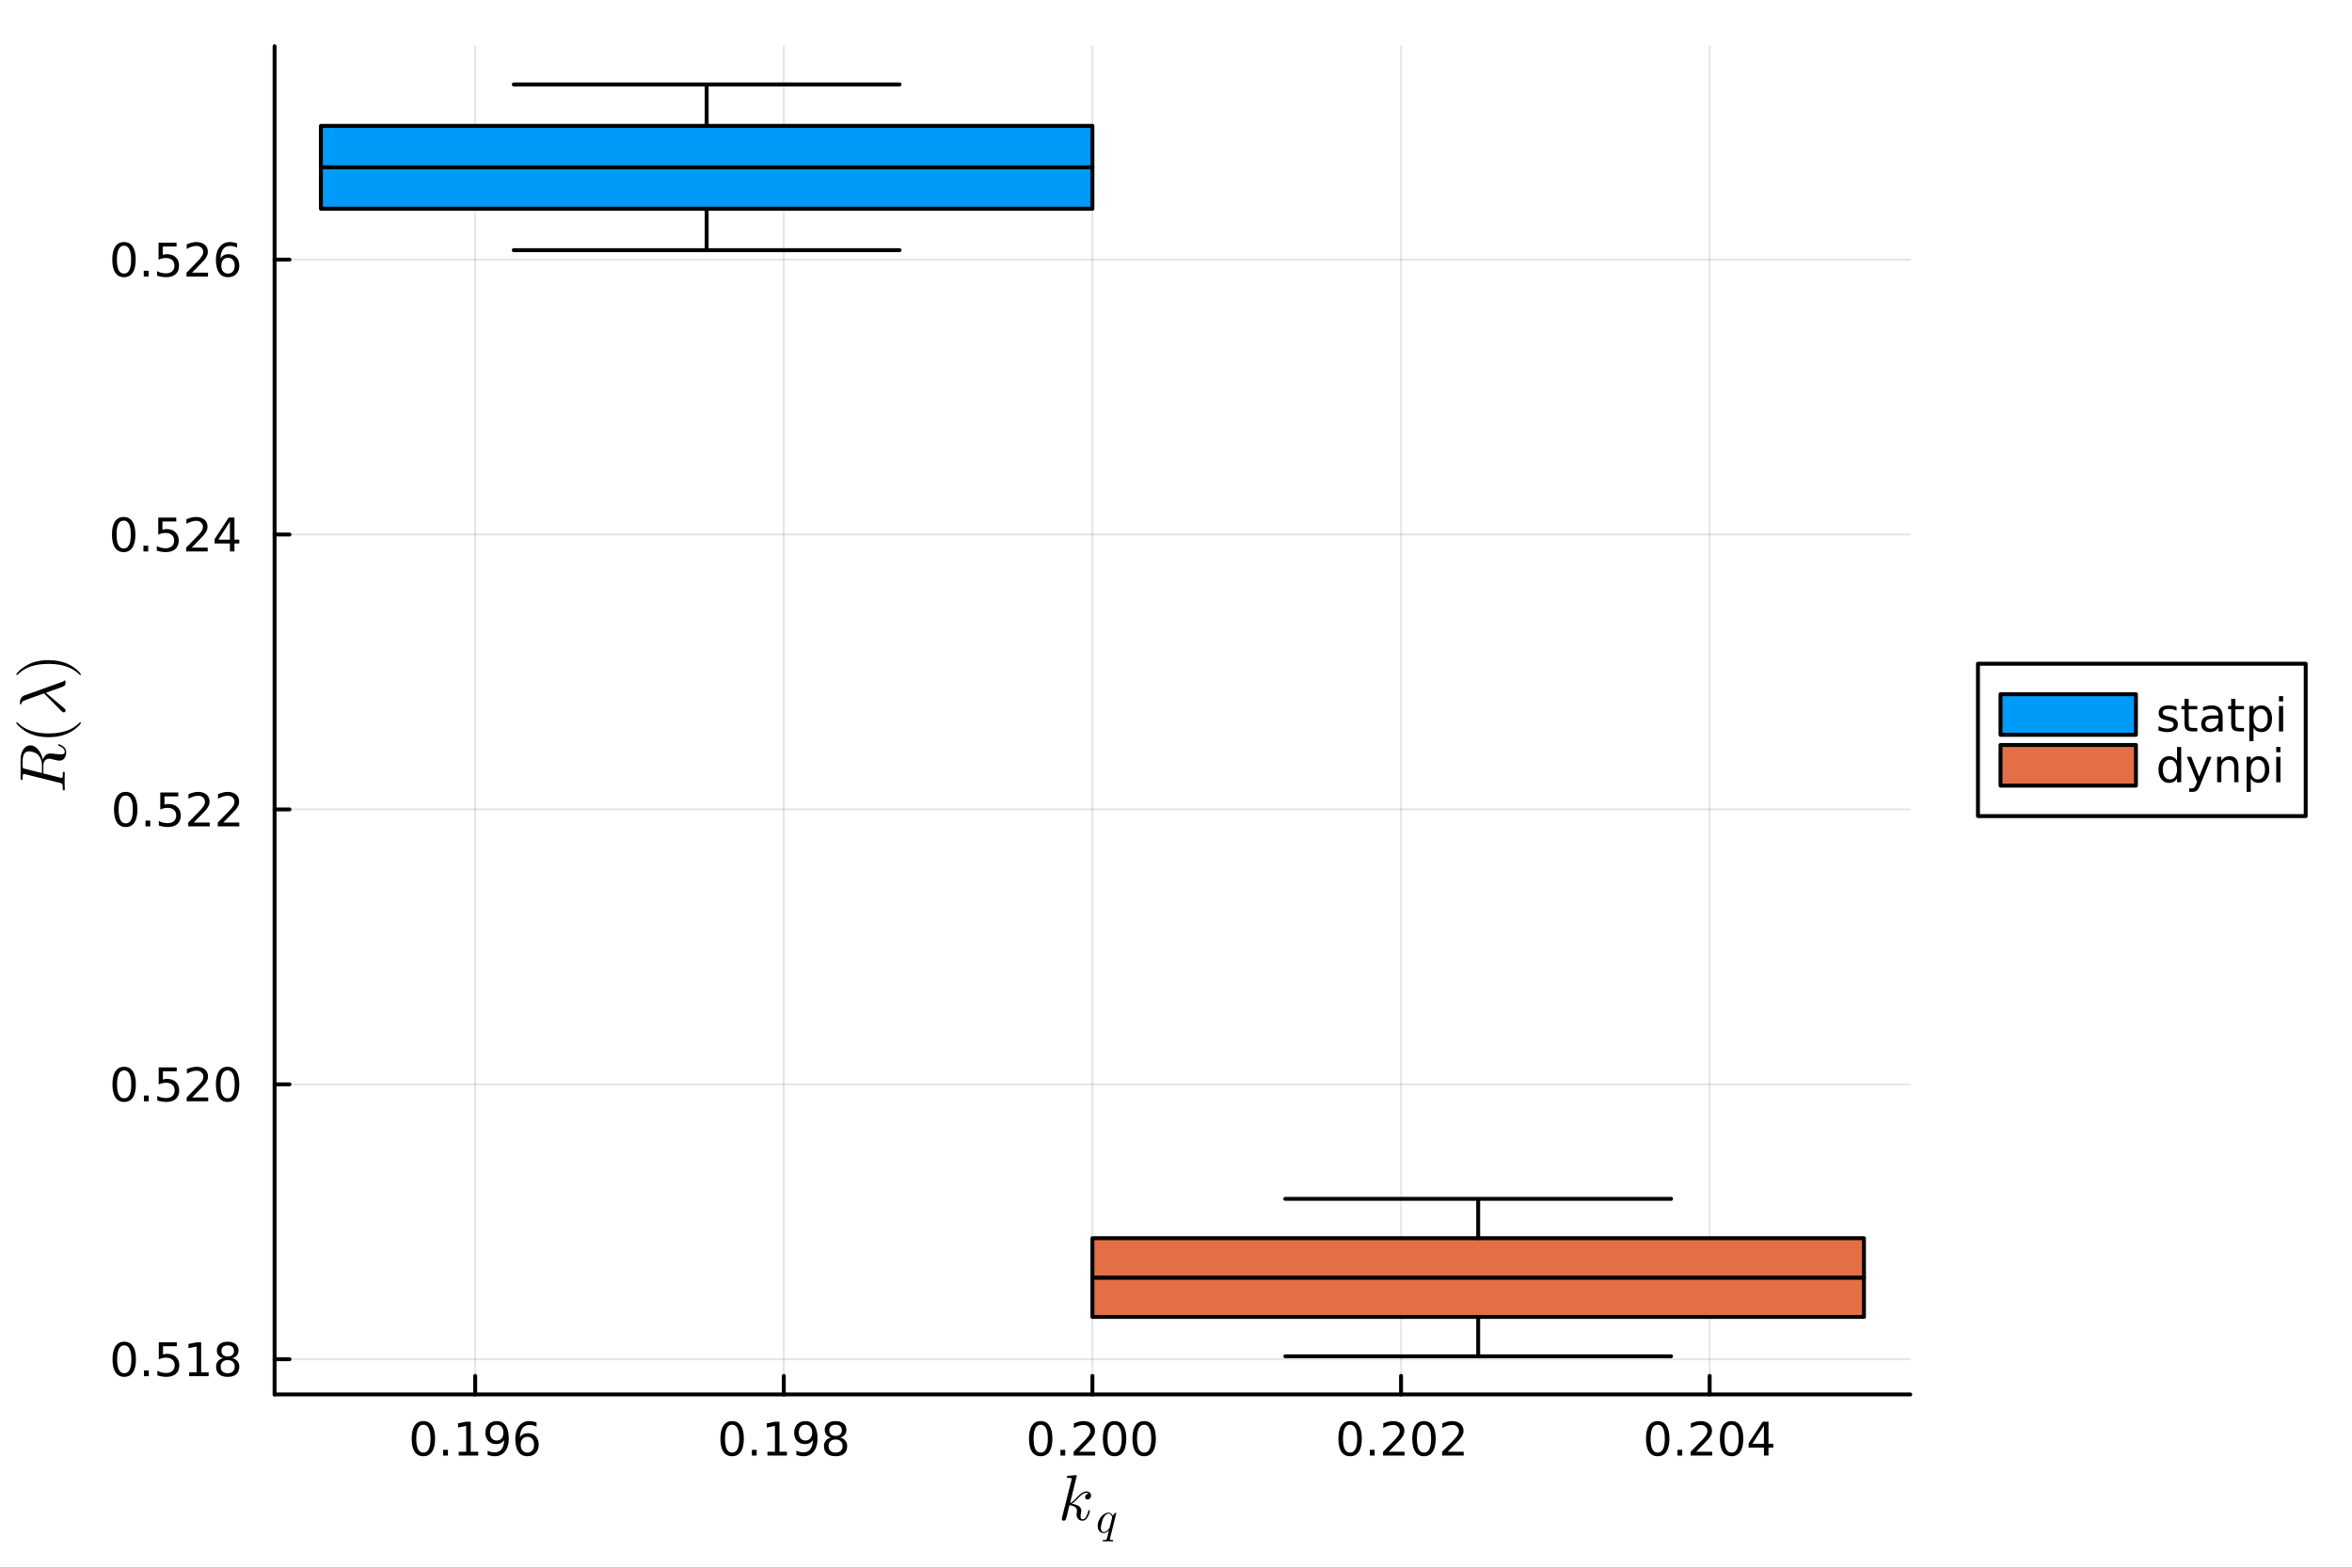 <?xml version="1.0" encoding="utf-8"?>
<svg xmlns="http://www.w3.org/2000/svg" xmlns:xlink="http://www.w3.org/1999/xlink" width="600" height="400" viewBox="0 0 2400 1600">
<rect x="0" y="0" width="2400" height="1600" fill="#333333" stroke="none"/>
<defs>
  <clipPath id="clip340">
    <rect x="0" y="0" width="2400" height="1600"/>
  </clipPath>
</defs>
<path clip-path="url(#clip340)" d="M0 1600 L2400 1600 L2400 0 L0 0  Z" fill="#ffffff" fill-rule="evenodd" fill-opacity="1"/>
<defs>
  <clipPath id="clip341">
    <rect x="480" y="0" width="1681" height="1600"/>
  </clipPath>
</defs>
<path clip-path="url(#clip340)" d="M280.19 1423.18 L1949.24 1423.18 L1949.24 47.244 L280.19 47.244  Z" fill="#ffffff" fill-rule="evenodd" fill-opacity="1"/>
<defs>
  <clipPath id="clip342">
    <rect x="280" y="47" width="1670" height="1377"/>
  </clipPath>
</defs>
<polyline clip-path="url(#clip342)" style="stroke:#000000; stroke-linecap:round; stroke-linejoin:round; stroke-width:2; stroke-opacity:0.1; fill:none" points="484.885,1423.18 484.885,47.244 "/>
<polyline clip-path="url(#clip342)" style="stroke:#000000; stroke-linecap:round; stroke-linejoin:round; stroke-width:2; stroke-opacity:0.1; fill:none" points="799.799,1423.18 799.799,47.244 "/>
<polyline clip-path="url(#clip342)" style="stroke:#000000; stroke-linecap:round; stroke-linejoin:round; stroke-width:2; stroke-opacity:0.1; fill:none" points="1114.71,1423.18 1114.71,47.244 "/>
<polyline clip-path="url(#clip342)" style="stroke:#000000; stroke-linecap:round; stroke-linejoin:round; stroke-width:2; stroke-opacity:0.1; fill:none" points="1429.63,1423.18 1429.63,47.244 "/>
<polyline clip-path="url(#clip342)" style="stroke:#000000; stroke-linecap:round; stroke-linejoin:round; stroke-width:2; stroke-opacity:0.1; fill:none" points="1744.54,1423.18 1744.54,47.244 "/>
<polyline clip-path="url(#clip340)" style="stroke:#000000; stroke-linecap:round; stroke-linejoin:round; stroke-width:4; stroke-opacity:1; fill:none" points="280.19,1423.18 1949.24,1423.18 "/>
<polyline clip-path="url(#clip340)" style="stroke:#000000; stroke-linecap:round; stroke-linejoin:round; stroke-width:4; stroke-opacity:1; fill:none" points="484.885,1423.18 484.885,1404.28 "/>
<polyline clip-path="url(#clip340)" style="stroke:#000000; stroke-linecap:round; stroke-linejoin:round; stroke-width:4; stroke-opacity:1; fill:none" points="799.799,1423.18 799.799,1404.28 "/>
<polyline clip-path="url(#clip340)" style="stroke:#000000; stroke-linecap:round; stroke-linejoin:round; stroke-width:4; stroke-opacity:1; fill:none" points="1114.71,1423.18 1114.71,1404.28 "/>
<polyline clip-path="url(#clip340)" style="stroke:#000000; stroke-linecap:round; stroke-linejoin:round; stroke-width:4; stroke-opacity:1; fill:none" points="1429.63,1423.18 1429.63,1404.28 "/>
<polyline clip-path="url(#clip340)" style="stroke:#000000; stroke-linecap:round; stroke-linejoin:round; stroke-width:4; stroke-opacity:1; fill:none" points="1744.54,1423.18 1744.54,1404.28 "/>
<path clip-path="url(#clip340)" d="M432.026 1454.1 Q428.415 1454.1 426.586 1457.66 Q424.781 1461.2 424.781 1468.33 Q424.781 1475.44 426.586 1479.01 Q428.415 1482.55 432.026 1482.55 Q435.66 1482.55 437.466 1479.01 Q439.295 1475.44 439.295 1468.33 Q439.295 1461.2 437.466 1457.66 Q435.66 1454.1 432.026 1454.1 M432.026 1450.39 Q437.836 1450.39 440.892 1455 Q443.971 1459.58 443.971 1468.33 Q443.971 1477.06 440.892 1481.67 Q437.836 1486.25 432.026 1486.25 Q426.216 1486.25 423.137 1481.67 Q420.082 1477.06 420.082 1468.33 Q420.082 1459.58 423.137 1455 Q426.216 1450.39 432.026 1450.39 Z" fill="#000000" fill-rule="nonzero" fill-opacity="1" /><path clip-path="url(#clip340)" d="M452.188 1479.7 L457.072 1479.7 L457.072 1485.58 L452.188 1485.58 L452.188 1479.7 Z" fill="#000000" fill-rule="nonzero" fill-opacity="1" /><path clip-path="url(#clip340)" d="M468.068 1481.64 L475.706 1481.64 L475.706 1455.28 L467.396 1456.95 L467.396 1452.69 L475.66 1451.02 L480.336 1451.02 L480.336 1481.64 L487.975 1481.64 L487.975 1485.58 L468.068 1485.58 L468.068 1481.64 Z" fill="#000000" fill-rule="nonzero" fill-opacity="1" /><path clip-path="url(#clip340)" d="M497.558 1484.86 L497.558 1480.6 Q499.317 1481.44 501.123 1481.88 Q502.929 1482.32 504.665 1482.32 Q509.294 1482.32 511.725 1479.21 Q514.178 1476.09 514.526 1469.75 Q513.183 1471.74 511.123 1472.8 Q509.063 1473.87 506.563 1473.87 Q501.378 1473.87 498.345 1470.74 Q495.336 1467.59 495.336 1462.15 Q495.336 1456.83 498.484 1453.61 Q501.632 1450.39 506.864 1450.39 Q512.859 1450.39 516.007 1455 Q519.178 1459.58 519.178 1468.33 Q519.178 1476.51 515.29 1481.39 Q511.424 1486.25 504.873 1486.25 Q503.114 1486.25 501.308 1485.9 Q499.503 1485.56 497.558 1484.86 M506.864 1470.21 Q510.012 1470.21 511.841 1468.06 Q513.692 1465.9 513.692 1462.15 Q513.692 1458.43 511.841 1456.27 Q510.012 1454.1 506.864 1454.1 Q503.716 1454.1 501.864 1456.27 Q500.035 1458.43 500.035 1462.15 Q500.035 1465.9 501.864 1468.06 Q503.716 1470.21 506.864 1470.21 Z" fill="#000000" fill-rule="nonzero" fill-opacity="1" /><path clip-path="url(#clip340)" d="M538.16 1466.44 Q535.012 1466.44 533.16 1468.59 Q531.331 1470.74 531.331 1474.49 Q531.331 1478.22 533.16 1480.39 Q535.012 1482.55 538.16 1482.55 Q541.308 1482.55 543.137 1480.39 Q544.988 1478.22 544.988 1474.49 Q544.988 1470.74 543.137 1468.59 Q541.308 1466.44 538.16 1466.44 M547.442 1451.78 L547.442 1456.04 Q545.683 1455.21 543.877 1454.77 Q542.095 1454.33 540.336 1454.33 Q535.706 1454.33 533.252 1457.45 Q530.822 1460.58 530.475 1466.9 Q531.84 1464.89 533.901 1463.82 Q535.961 1462.73 538.438 1462.73 Q543.646 1462.73 546.655 1465.9 Q549.688 1469.05 549.688 1474.49 Q549.688 1479.82 546.539 1483.03 Q543.391 1486.25 538.16 1486.25 Q532.164 1486.25 528.993 1481.67 Q525.822 1477.06 525.822 1468.33 Q525.822 1460.14 529.711 1455.28 Q533.6 1450.39 540.151 1450.39 Q541.91 1450.39 543.692 1450.74 Q545.498 1451.09 547.442 1451.78 Z" fill="#000000" fill-rule="nonzero" fill-opacity="1" /><path clip-path="url(#clip340)" d="M747.068 1454.1 Q743.457 1454.1 741.628 1457.66 Q739.823 1461.2 739.823 1468.33 Q739.823 1475.44 741.628 1479.01 Q743.457 1482.55 747.068 1482.55 Q750.703 1482.55 752.508 1479.01 Q754.337 1475.44 754.337 1468.33 Q754.337 1461.2 752.508 1457.66 Q750.703 1454.1 747.068 1454.1 M747.068 1450.39 Q752.878 1450.39 755.934 1455 Q759.013 1459.58 759.013 1468.33 Q759.013 1477.06 755.934 1481.67 Q752.878 1486.25 747.068 1486.25 Q741.258 1486.25 738.179 1481.67 Q735.124 1477.06 735.124 1468.33 Q735.124 1459.58 738.179 1455 Q741.258 1450.39 747.068 1450.39 Z" fill="#000000" fill-rule="nonzero" fill-opacity="1" /><path clip-path="url(#clip340)" d="M767.23 1479.7 L772.114 1479.7 L772.114 1485.58 L767.23 1485.58 L767.23 1479.7 Z" fill="#000000" fill-rule="nonzero" fill-opacity="1" /><path clip-path="url(#clip340)" d="M783.11 1481.64 L790.749 1481.64 L790.749 1455.28 L782.438 1456.95 L782.438 1452.69 L790.702 1451.02 L795.378 1451.02 L795.378 1481.64 L803.017 1481.64 L803.017 1485.58 L783.11 1485.58 L783.11 1481.64 Z" fill="#000000" fill-rule="nonzero" fill-opacity="1" /><path clip-path="url(#clip340)" d="M812.6 1484.86 L812.6 1480.6 Q814.36 1481.44 816.165 1481.88 Q817.971 1482.32 819.707 1482.32 Q824.336 1482.32 826.767 1479.21 Q829.221 1476.09 829.568 1469.75 Q828.225 1471.74 826.165 1472.8 Q824.105 1473.87 821.605 1473.87 Q816.42 1473.87 813.387 1470.74 Q810.378 1467.59 810.378 1462.15 Q810.378 1456.83 813.526 1453.61 Q816.674 1450.39 821.906 1450.39 Q827.901 1450.39 831.049 1455 Q834.221 1459.58 834.221 1468.33 Q834.221 1476.51 830.332 1481.39 Q826.466 1486.25 819.915 1486.25 Q818.156 1486.25 816.35 1485.9 Q814.545 1485.56 812.6 1484.86 M821.906 1470.21 Q825.054 1470.21 826.883 1468.06 Q828.734 1465.9 828.734 1462.15 Q828.734 1458.43 826.883 1456.27 Q825.054 1454.1 821.906 1454.1 Q818.758 1454.1 816.906 1456.27 Q815.077 1458.43 815.077 1462.15 Q815.077 1465.9 816.906 1468.06 Q818.758 1470.21 821.906 1470.21 Z" fill="#000000" fill-rule="nonzero" fill-opacity="1" /><path clip-path="url(#clip340)" d="M852.623 1469.17 Q849.29 1469.17 847.369 1470.95 Q845.471 1472.73 845.471 1475.86 Q845.471 1478.98 847.369 1480.77 Q849.29 1482.55 852.623 1482.55 Q855.957 1482.55 857.878 1480.77 Q859.799 1478.96 859.799 1475.86 Q859.799 1472.73 857.878 1470.95 Q855.98 1469.17 852.623 1469.17 M847.947 1467.18 Q844.938 1466.44 843.248 1464.38 Q841.582 1462.32 841.582 1459.35 Q841.582 1455.21 844.521 1452.8 Q847.484 1450.39 852.623 1450.39 Q857.785 1450.39 860.725 1452.8 Q863.665 1455.21 863.665 1459.35 Q863.665 1462.32 861.975 1464.38 Q860.308 1466.44 857.322 1467.18 Q860.702 1467.96 862.577 1470.26 Q864.475 1472.55 864.475 1475.86 Q864.475 1480.88 861.396 1483.57 Q858.341 1486.25 852.623 1486.25 Q846.906 1486.25 843.827 1483.57 Q840.771 1480.88 840.771 1475.86 Q840.771 1472.55 842.67 1470.26 Q844.568 1467.96 847.947 1467.18 M846.234 1459.79 Q846.234 1462.48 847.901 1463.98 Q849.591 1465.49 852.623 1465.49 Q855.632 1465.49 857.322 1463.98 Q859.035 1462.48 859.035 1459.79 Q859.035 1457.11 857.322 1455.6 Q855.632 1454.1 852.623 1454.1 Q849.591 1454.1 847.901 1455.6 Q846.234 1457.11 846.234 1459.79 Z" fill="#000000" fill-rule="nonzero" fill-opacity="1" /><path clip-path="url(#clip340)" d="M1061.94 1454.1 Q1058.33 1454.1 1056.5 1457.66 Q1054.69 1461.2 1054.69 1468.33 Q1054.69 1475.44 1056.5 1479.01 Q1058.33 1482.55 1061.94 1482.55 Q1065.57 1482.55 1067.38 1479.01 Q1069.21 1475.44 1069.21 1468.33 Q1069.21 1461.2 1067.38 1457.66 Q1065.57 1454.1 1061.94 1454.1 M1061.94 1450.39 Q1067.75 1450.39 1070.8 1455 Q1073.88 1459.58 1073.88 1468.33 Q1073.88 1477.06 1070.8 1481.67 Q1067.75 1486.25 1061.94 1486.25 Q1056.13 1486.25 1053.05 1481.67 Q1049.99 1477.06 1049.99 1468.33 Q1049.99 1459.58 1053.05 1455 Q1056.13 1450.39 1061.94 1450.39 Z" fill="#000000" fill-rule="nonzero" fill-opacity="1" /><path clip-path="url(#clip340)" d="M1082.1 1479.7 L1086.98 1479.7 L1086.98 1485.58 L1082.1 1485.58 L1082.1 1479.7 Z" fill="#000000" fill-rule="nonzero" fill-opacity="1" /><path clip-path="url(#clip340)" d="M1101.2 1481.64 L1117.52 1481.64 L1117.52 1485.58 L1095.57 1485.58 L1095.57 1481.64 Q1098.23 1478.89 1102.82 1474.26 Q1107.42 1469.61 1108.6 1468.27 Q1110.85 1465.74 1111.73 1464.01 Q1112.63 1462.25 1112.63 1460.56 Q1112.63 1457.8 1110.69 1456.07 Q1108.77 1454.33 1105.66 1454.33 Q1103.46 1454.33 1101.01 1455.09 Q1098.58 1455.86 1095.8 1457.41 L1095.8 1452.69 Q1098.63 1451.55 1101.08 1450.97 Q1103.53 1450.39 1105.57 1450.39 Q1110.94 1450.39 1114.14 1453.08 Q1117.33 1455.77 1117.33 1460.26 Q1117.33 1462.39 1116.52 1464.31 Q1115.73 1466.2 1113.63 1468.8 Q1113.05 1469.47 1109.95 1472.69 Q1106.84 1475.88 1101.2 1481.64 Z" fill="#000000" fill-rule="nonzero" fill-opacity="1" /><path clip-path="url(#clip340)" d="M1137.33 1454.1 Q1133.72 1454.1 1131.89 1457.66 Q1130.08 1461.2 1130.08 1468.33 Q1130.08 1475.44 1131.89 1479.01 Q1133.72 1482.55 1137.33 1482.55 Q1140.96 1482.55 1142.77 1479.01 Q1144.6 1475.44 1144.6 1468.33 Q1144.6 1461.2 1142.77 1457.66 Q1140.96 1454.1 1137.33 1454.1 M1137.33 1450.39 Q1143.14 1450.39 1146.2 1455 Q1149.27 1459.58 1149.27 1468.33 Q1149.27 1477.06 1146.2 1481.67 Q1143.14 1486.25 1137.33 1486.25 Q1131.52 1486.25 1128.44 1481.67 Q1125.39 1477.06 1125.39 1468.33 Q1125.39 1459.58 1128.44 1455 Q1131.52 1450.39 1137.33 1450.39 Z" fill="#000000" fill-rule="nonzero" fill-opacity="1" /><path clip-path="url(#clip340)" d="M1167.49 1454.1 Q1163.88 1454.1 1162.05 1457.66 Q1160.25 1461.2 1160.25 1468.33 Q1160.25 1475.44 1162.05 1479.01 Q1163.88 1482.55 1167.49 1482.55 Q1171.13 1482.55 1172.93 1479.01 Q1174.76 1475.44 1174.76 1468.33 Q1174.76 1461.2 1172.93 1457.66 Q1171.13 1454.1 1167.49 1454.1 M1167.49 1450.39 Q1173.3 1450.39 1176.36 1455 Q1179.44 1459.58 1179.44 1468.33 Q1179.44 1477.06 1176.36 1481.67 Q1173.3 1486.25 1167.49 1486.25 Q1161.68 1486.25 1158.6 1481.67 Q1155.55 1477.06 1155.55 1468.33 Q1155.55 1459.58 1158.6 1455 Q1161.68 1450.39 1167.49 1450.39 Z" fill="#000000" fill-rule="nonzero" fill-opacity="1" /><path clip-path="url(#clip340)" d="M1377.65 1454.1 Q1374.04 1454.1 1372.21 1457.66 Q1370.4 1461.2 1370.4 1468.33 Q1370.4 1475.44 1372.21 1479.01 Q1374.04 1482.55 1377.65 1482.55 Q1381.28 1482.55 1383.09 1479.01 Q1384.92 1475.44 1384.92 1468.33 Q1384.92 1461.2 1383.09 1457.66 Q1381.28 1454.1 1377.65 1454.1 M1377.65 1450.39 Q1383.46 1450.39 1386.52 1455 Q1389.59 1459.58 1389.59 1468.33 Q1389.59 1477.06 1386.52 1481.67 Q1383.46 1486.25 1377.65 1486.25 Q1371.84 1486.25 1368.76 1481.67 Q1365.71 1477.06 1365.71 1468.33 Q1365.71 1459.58 1368.76 1455 Q1371.84 1450.39 1377.65 1450.39 Z" fill="#000000" fill-rule="nonzero" fill-opacity="1" /><path clip-path="url(#clip340)" d="M1397.81 1479.7 L1402.7 1479.7 L1402.7 1485.58 L1397.81 1485.58 L1397.81 1479.7 Z" fill="#000000" fill-rule="nonzero" fill-opacity="1" /><path clip-path="url(#clip340)" d="M1416.91 1481.64 L1433.23 1481.64 L1433.23 1485.58 L1411.28 1485.58 L1411.28 1481.64 Q1413.95 1478.89 1418.53 1474.26 Q1423.14 1469.61 1424.32 1468.27 Q1426.56 1465.74 1427.44 1464.01 Q1428.34 1462.25 1428.34 1460.56 Q1428.34 1457.8 1426.4 1456.07 Q1424.48 1454.33 1421.38 1454.33 Q1419.18 1454.33 1416.72 1455.09 Q1414.29 1455.86 1411.52 1457.41 L1411.52 1452.69 Q1414.34 1451.55 1416.79 1450.97 Q1419.25 1450.39 1421.28 1450.39 Q1426.65 1450.39 1429.85 1453.08 Q1433.04 1455.77 1433.04 1460.26 Q1433.04 1462.39 1432.23 1464.31 Q1431.45 1466.2 1429.34 1468.8 Q1428.76 1469.47 1425.66 1472.69 Q1422.56 1475.88 1416.91 1481.64 Z" fill="#000000" fill-rule="nonzero" fill-opacity="1" /><path clip-path="url(#clip340)" d="M1453.04 1454.1 Q1449.43 1454.1 1447.6 1457.66 Q1445.8 1461.2 1445.8 1468.33 Q1445.8 1475.44 1447.6 1479.01 Q1449.43 1482.55 1453.04 1482.55 Q1456.68 1482.55 1458.48 1479.01 Q1460.31 1475.44 1460.31 1468.33 Q1460.31 1461.2 1458.48 1457.66 Q1456.68 1454.1 1453.04 1454.1 M1453.04 1450.39 Q1458.85 1450.39 1461.91 1455 Q1464.99 1459.58 1464.99 1468.33 Q1464.99 1477.06 1461.91 1481.67 Q1458.85 1486.25 1453.04 1486.25 Q1447.23 1486.25 1444.15 1481.67 Q1441.1 1477.06 1441.1 1468.33 Q1441.1 1459.58 1444.15 1455 Q1447.23 1450.39 1453.04 1450.39 Z" fill="#000000" fill-rule="nonzero" fill-opacity="1" /><path clip-path="url(#clip340)" d="M1477.23 1481.64 L1493.55 1481.64 L1493.55 1485.58 L1471.61 1485.58 L1471.61 1481.64 Q1474.27 1478.89 1478.85 1474.26 Q1483.46 1469.61 1484.64 1468.27 Q1486.89 1465.74 1487.77 1464.01 Q1488.67 1462.25 1488.67 1460.56 Q1488.67 1457.8 1486.72 1456.07 Q1484.8 1454.33 1481.7 1454.33 Q1479.5 1454.33 1477.05 1455.09 Q1474.62 1455.86 1471.84 1457.41 L1471.84 1452.69 Q1474.66 1451.55 1477.12 1450.97 Q1479.57 1450.39 1481.61 1450.39 Q1486.98 1450.39 1490.17 1453.08 Q1493.37 1455.77 1493.37 1460.26 Q1493.37 1462.39 1492.56 1464.31 Q1491.77 1466.2 1489.66 1468.8 Q1489.08 1469.47 1485.98 1472.69 Q1482.88 1475.88 1477.23 1481.64 Z" fill="#000000" fill-rule="nonzero" fill-opacity="1" /><path clip-path="url(#clip340)" d="M1691.52 1454.1 Q1687.91 1454.1 1686.08 1457.66 Q1684.28 1461.2 1684.28 1468.33 Q1684.28 1475.44 1686.08 1479.01 Q1687.91 1482.55 1691.52 1482.55 Q1695.16 1482.55 1696.96 1479.01 Q1698.79 1475.44 1698.79 1468.33 Q1698.79 1461.2 1696.96 1457.66 Q1695.16 1454.1 1691.52 1454.1 M1691.52 1450.39 Q1697.33 1450.39 1700.39 1455 Q1703.47 1459.58 1703.47 1468.33 Q1703.47 1477.06 1700.39 1481.67 Q1697.33 1486.25 1691.52 1486.25 Q1685.71 1486.25 1682.63 1481.67 Q1679.58 1477.06 1679.58 1468.33 Q1679.58 1459.58 1682.63 1455 Q1685.71 1450.39 1691.52 1450.39 Z" fill="#000000" fill-rule="nonzero" fill-opacity="1" /><path clip-path="url(#clip340)" d="M1711.69 1479.7 L1716.57 1479.7 L1716.57 1485.58 L1711.69 1485.58 L1711.69 1479.7 Z" fill="#000000" fill-rule="nonzero" fill-opacity="1" /><path clip-path="url(#clip340)" d="M1730.78 1481.64 L1747.1 1481.64 L1747.1 1485.58 L1725.16 1485.58 L1725.16 1481.64 Q1727.82 1478.89 1732.4 1474.26 Q1737.01 1469.61 1738.19 1468.27 Q1740.44 1465.74 1741.31 1464.01 Q1742.22 1462.25 1742.22 1460.56 Q1742.22 1457.8 1740.27 1456.07 Q1738.35 1454.33 1735.25 1454.33 Q1733.05 1454.33 1730.6 1455.09 Q1728.17 1455.86 1725.39 1457.41 L1725.39 1452.69 Q1728.21 1451.55 1730.67 1450.97 Q1733.12 1450.39 1735.16 1450.39 Q1740.53 1450.39 1743.72 1453.08 Q1746.92 1455.77 1746.92 1460.26 Q1746.92 1462.39 1746.11 1464.31 Q1745.32 1466.2 1743.21 1468.8 Q1742.63 1469.47 1739.53 1472.69 Q1736.43 1475.88 1730.78 1481.64 Z" fill="#000000" fill-rule="nonzero" fill-opacity="1" /><path clip-path="url(#clip340)" d="M1766.92 1454.1 Q1763.31 1454.1 1761.48 1457.66 Q1759.67 1461.2 1759.67 1468.33 Q1759.67 1475.44 1761.48 1479.01 Q1763.31 1482.55 1766.92 1482.55 Q1770.55 1482.55 1772.36 1479.01 Q1774.18 1475.44 1774.18 1468.33 Q1774.18 1461.2 1772.36 1457.66 Q1770.55 1454.1 1766.92 1454.1 M1766.92 1450.39 Q1772.73 1450.39 1775.78 1455 Q1778.86 1459.58 1778.86 1468.33 Q1778.86 1477.06 1775.78 1481.67 Q1772.73 1486.25 1766.92 1486.25 Q1761.11 1486.25 1758.03 1481.67 Q1754.97 1477.06 1754.97 1468.33 Q1754.97 1459.58 1758.03 1455 Q1761.11 1450.39 1766.92 1450.39 Z" fill="#000000" fill-rule="nonzero" fill-opacity="1" /><path clip-path="url(#clip340)" d="M1799.93 1455.09 L1788.12 1473.54 L1799.93 1473.54 L1799.93 1455.09 M1798.7 1451.02 L1804.58 1451.02 L1804.58 1473.54 L1809.51 1473.54 L1809.51 1477.43 L1804.58 1477.43 L1804.58 1485.58 L1799.93 1485.58 L1799.93 1477.43 L1784.32 1477.43 L1784.32 1472.92 L1798.7 1451.02 Z" fill="#000000" fill-rule="nonzero" fill-opacity="1" /><path clip-path="url(#clip340)" d="M1113.33 1526.34 Q1113.33 1528.18 1112.2 1529.27 Q1111.1 1530.37 1109.72 1530.37 Q1108.49 1530.37 1107.85 1529.66 Q1107.21 1528.95 1107.21 1528.05 Q1107.21 1527.66 1107.37 1527.18 Q1107.53 1526.67 1107.88 1526.05 Q1108.27 1525.44 1109.07 1524.99 Q1109.88 1524.54 1110.97 1524.48 Q1110.75 1524.25 1110.68 1524.22 Q1110.2 1523.83 1109.3 1523.7 Q1109.17 1523.64 1108.72 1523.64 Q1106.5 1523.64 1104.24 1525.28 Q1102.02 1526.89 1099.28 1529.95 Q1095.84 1533.53 1093.62 1534.85 Q1103.37 1536.13 1103.37 1541.77 Q1103.37 1542.7 1103.12 1543.83 Q1102.6 1545.96 1102.6 1547.5 Q1102.6 1550.59 1104.69 1550.59 Q1106.72 1550.59 1108.01 1548.53 Q1109.33 1546.47 1110.43 1542.45 Q1110.59 1541.71 1110.75 1541.48 Q1110.91 1541.25 1111.36 1541.25 Q1112.17 1541.25 1112.17 1541.9 Q1111.43 1545.67 1109.78 1548.57 Q1107.69 1552.08 1104.57 1552.08 Q1101.96 1552.08 1100.22 1550.27 Q1098.51 1548.44 1098.51 1545.54 Q1098.51 1544.83 1098.77 1543.22 Q1098.96 1542.58 1098.96 1541.83 Q1098.96 1540.32 1098.12 1539.19 Q1097.29 1538.03 1095.93 1537.45 Q1094.58 1536.87 1093.45 1536.62 Q1092.36 1536.33 1091.3 1536.23 Q1088.08 1549.85 1087.62 1550.69 Q1087.34 1551.27 1086.69 1551.66 Q1086.05 1552.08 1085.37 1552.08 Q1084.73 1552.08 1084.08 1551.63 Q1083.47 1551.21 1083.47 1550.21 Q1083.47 1549.69 1083.73 1548.76 L1093.29 1510.76 L1093.49 1509.47 Q1093.49 1509.08 1093.33 1508.89 Q1093.2 1508.66 1092.42 1508.5 Q1091.68 1508.34 1090.2 1508.34 Q1089.59 1508.34 1089.3 1508.31 Q1089.04 1508.28 1088.82 1508.12 Q1088.59 1507.92 1088.59 1507.54 Q1088.59 1506.99 1088.82 1506.7 Q1089.07 1506.38 1089.27 1506.31 Q1089.46 1506.25 1089.85 1506.21 Q1090.39 1506.18 1092.23 1506.02 Q1094.07 1505.83 1095.64 1505.7 Q1097.22 1505.57 1097.9 1505.57 Q1098.29 1505.57 1098.48 1505.76 Q1098.7 1505.93 1098.74 1506.12 L1098.77 1506.28 L1091.91 1534.11 Q1094.74 1532.98 1099.22 1527.99 Q1104.4 1522.19 1108.85 1522.19 Q1110.94 1522.19 1112.13 1523.48 Q1113.33 1524.73 1113.33 1526.34 Z" fill="#000000" fill-rule="nonzero" fill-opacity="1" /><path clip-path="url(#clip340)" d="M1139.1 1544.29 L1132.72 1569.97 Q1132.54 1570.78 1132.54 1570.98 Q1132.54 1571.25 1132.61 1571.37 Q1132.7 1571.5 1133.19 1571.61 Q1133.71 1571.73 1134.75 1571.73 Q1135.13 1571.73 1135.27 1571.73 Q1135.4 1571.73 1135.61 1571.77 Q1135.81 1571.82 1135.88 1571.93 Q1135.94 1572.04 1135.94 1572.22 Q1135.94 1573.15 1135.13 1573.15 Q1134.37 1573.15 1132.77 1573.08 Q1131.16 1573.01 1130.38 1573.01 Q1129.61 1573.01 1128.05 1573.08 Q1126.5 1573.15 1125.75 1573.15 Q1125.48 1573.15 1125.33 1573.01 Q1125.17 1572.9 1125.17 1572.76 L1125.15 1572.65 Q1125.15 1572.02 1125.39 1571.86 Q1125.64 1571.73 1126.2 1571.73 Q1128.14 1571.7 1128.71 1571.43 Q1129.27 1571.16 1129.54 1570.19 L1131.62 1561.94 Q1128.84 1564.72 1126.16 1564.72 Q1123.57 1564.72 1121.81 1562.69 Q1120.07 1560.64 1120.07 1557.32 Q1120.07 1554.86 1121.04 1552.38 Q1122.03 1549.9 1123.57 1548.03 Q1125.12 1546.16 1127.15 1544.99 Q1129.18 1543.79 1131.19 1543.79 Q1132.47 1543.79 1133.62 1544.54 Q1134.79 1545.28 1135.49 1547.02 Q1136.08 1546.03 1137.16 1544.94 Q1138.24 1543.84 1138.63 1543.84 Q1138.85 1543.84 1138.96 1544 Q1139.1 1544.13 1139.1 1544.29 M1134.84 1548.87 Q1134.84 1548.64 1134.66 1548.08 Q1134.5 1547.51 1134.14 1546.75 Q1133.8 1545.96 1133.01 1545.4 Q1132.22 1544.81 1131.19 1544.81 Q1129.7 1544.81 1128.1 1546.25 Q1126.52 1547.67 1125.48 1550.15 Q1124.83 1551.78 1124.09 1554.8 Q1123.34 1557.82 1123.34 1559.35 Q1123.34 1559.71 1123.36 1560.12 Q1123.41 1560.52 1123.59 1561.2 Q1123.77 1561.88 1124.04 1562.39 Q1124.33 1562.91 1124.92 1563.3 Q1125.51 1563.68 1126.3 1563.68 Q1128.01 1563.68 1129.72 1562.21 Q1131.44 1560.75 1132.16 1559.44 Q1132.25 1559.31 1133.53 1554.19 Q1134.84 1549.07 1134.84 1548.87 Z" fill="#000000" fill-rule="nonzero" fill-opacity="1" /><polyline clip-path="url(#clip342)" style="stroke:#000000; stroke-linecap:round; stroke-linejoin:round; stroke-width:2; stroke-opacity:0.1; fill:none" points="280.19,1387.28 1949.24,1387.28 "/>
<polyline clip-path="url(#clip342)" style="stroke:#000000; stroke-linecap:round; stroke-linejoin:round; stroke-width:2; stroke-opacity:0.1; fill:none" points="280.19,1106.7 1949.24,1106.7 "/>
<polyline clip-path="url(#clip342)" style="stroke:#000000; stroke-linecap:round; stroke-linejoin:round; stroke-width:2; stroke-opacity:0.1; fill:none" points="280.19,826.117 1949.24,826.117 "/>
<polyline clip-path="url(#clip342)" style="stroke:#000000; stroke-linecap:round; stroke-linejoin:round; stroke-width:2; stroke-opacity:0.1; fill:none" points="280.19,545.537 1949.24,545.537 "/>
<polyline clip-path="url(#clip342)" style="stroke:#000000; stroke-linecap:round; stroke-linejoin:round; stroke-width:2; stroke-opacity:0.1; fill:none" points="280.19,264.957 1949.24,264.957 "/>
<polyline clip-path="url(#clip340)" style="stroke:#000000; stroke-linecap:round; stroke-linejoin:round; stroke-width:4; stroke-opacity:1; fill:none" points="280.19,1423.18 280.19,47.244 "/>
<polyline clip-path="url(#clip340)" style="stroke:#000000; stroke-linecap:round; stroke-linejoin:round; stroke-width:4; stroke-opacity:1; fill:none" points="280.19,1387.28 295.408,1387.28 "/>
<polyline clip-path="url(#clip340)" style="stroke:#000000; stroke-linecap:round; stroke-linejoin:round; stroke-width:4; stroke-opacity:1; fill:none" points="280.19,1106.7 295.408,1106.7 "/>
<polyline clip-path="url(#clip340)" style="stroke:#000000; stroke-linecap:round; stroke-linejoin:round; stroke-width:4; stroke-opacity:1; fill:none" points="280.19,826.117 295.408,826.117 "/>
<polyline clip-path="url(#clip340)" style="stroke:#000000; stroke-linecap:round; stroke-linejoin:round; stroke-width:4; stroke-opacity:1; fill:none" points="280.19,545.537 295.408,545.537 "/>
<polyline clip-path="url(#clip340)" style="stroke:#000000; stroke-linecap:round; stroke-linejoin:round; stroke-width:4; stroke-opacity:1; fill:none" points="280.19,264.957 295.408,264.957 "/>
<path clip-path="url(#clip340)" d="M126.783 1373.08 Q123.172 1373.08 121.343 1376.64 Q119.538 1380.18 119.538 1387.31 Q119.538 1394.42 121.343 1397.98 Q123.172 1401.52 126.783 1401.52 Q130.417 1401.52 132.223 1397.98 Q134.052 1394.42 134.052 1387.31 Q134.052 1380.18 132.223 1376.64 Q130.417 1373.08 126.783 1373.08 M126.783 1369.37 Q132.593 1369.37 135.649 1373.98 Q138.728 1378.56 138.728 1387.31 Q138.728 1396.04 135.649 1400.64 Q132.593 1405.23 126.783 1405.23 Q120.973 1405.23 117.894 1400.64 Q114.839 1396.04 114.839 1387.31 Q114.839 1378.56 117.894 1373.98 Q120.973 1369.37 126.783 1369.37 Z" fill="#000000" fill-rule="nonzero" fill-opacity="1" /><path clip-path="url(#clip340)" d="M146.945 1398.68 L151.829 1398.68 L151.829 1404.56 L146.945 1404.56 L146.945 1398.68 Z" fill="#000000" fill-rule="nonzero" fill-opacity="1" /><path clip-path="url(#clip340)" d="M162.061 1370 L180.417 1370 L180.417 1373.93 L166.343 1373.93 L166.343 1382.4 Q167.362 1382.06 168.38 1381.9 Q169.399 1381.71 170.417 1381.71 Q176.204 1381.71 179.584 1384.88 Q182.963 1388.05 182.963 1393.47 Q182.963 1399.05 179.491 1402.15 Q176.019 1405.23 169.7 1405.23 Q167.524 1405.23 165.255 1404.86 Q163.01 1404.49 160.603 1403.75 L160.603 1399.05 Q162.686 1400.18 164.908 1400.74 Q167.13 1401.29 169.607 1401.29 Q173.612 1401.29 175.95 1399.19 Q178.288 1397.08 178.288 1393.47 Q178.288 1389.86 175.95 1387.75 Q173.612 1385.65 169.607 1385.65 Q167.732 1385.65 165.857 1386.06 Q164.005 1386.48 162.061 1387.36 L162.061 1370 Z" fill="#000000" fill-rule="nonzero" fill-opacity="1" /><path clip-path="url(#clip340)" d="M192.987 1400.62 L200.625 1400.62 L200.625 1374.26 L192.315 1375.92 L192.315 1371.66 L200.579 1370 L205.255 1370 L205.255 1400.62 L212.894 1400.62 L212.894 1404.56 L192.987 1404.56 L192.987 1400.62 Z" fill="#000000" fill-rule="nonzero" fill-opacity="1" /><path clip-path="url(#clip340)" d="M232.338 1388.14 Q229.005 1388.14 227.084 1389.93 Q225.185 1391.71 225.185 1394.83 Q225.185 1397.96 227.084 1399.74 Q229.005 1401.52 232.338 1401.52 Q235.672 1401.52 237.593 1399.74 Q239.514 1397.94 239.514 1394.83 Q239.514 1391.71 237.593 1389.93 Q235.695 1388.14 232.338 1388.14 M227.662 1386.15 Q224.653 1385.41 222.963 1383.35 Q221.297 1381.29 221.297 1378.33 Q221.297 1374.19 224.236 1371.78 Q227.199 1369.37 232.338 1369.37 Q237.5 1369.37 240.44 1371.78 Q243.38 1374.19 243.38 1378.33 Q243.38 1381.29 241.69 1383.35 Q240.023 1385.41 237.037 1386.15 Q240.417 1386.94 242.292 1389.23 Q244.19 1391.52 244.19 1394.83 Q244.19 1399.86 241.111 1402.54 Q238.056 1405.23 232.338 1405.23 Q226.621 1405.23 223.542 1402.54 Q220.486 1399.86 220.486 1394.83 Q220.486 1391.52 222.385 1389.23 Q224.283 1386.94 227.662 1386.15 M225.949 1378.77 Q225.949 1381.46 227.616 1382.96 Q229.306 1384.46 232.338 1384.46 Q235.347 1384.46 237.037 1382.96 Q238.75 1381.46 238.75 1378.77 Q238.75 1376.08 237.037 1374.58 Q235.347 1373.08 232.338 1373.08 Q229.306 1373.08 227.616 1374.58 Q225.949 1376.08 225.949 1378.77 Z" fill="#000000" fill-rule="nonzero" fill-opacity="1" /><path clip-path="url(#clip340)" d="M126.691 1092.5 Q123.08 1092.5 121.251 1096.06 Q119.445 1099.6 119.445 1106.73 Q119.445 1113.84 121.251 1117.4 Q123.08 1120.94 126.691 1120.94 Q130.325 1120.94 132.13 1117.4 Q133.959 1113.84 133.959 1106.73 Q133.959 1099.6 132.13 1096.06 Q130.325 1092.5 126.691 1092.5 M126.691 1088.79 Q132.501 1088.79 135.556 1093.4 Q138.635 1097.98 138.635 1106.73 Q138.635 1115.46 135.556 1120.06 Q132.501 1124.65 126.691 1124.65 Q120.88 1124.65 117.802 1120.06 Q114.746 1115.46 114.746 1106.73 Q114.746 1097.98 117.802 1093.4 Q120.88 1088.79 126.691 1088.79 Z" fill="#000000" fill-rule="nonzero" fill-opacity="1" /><path clip-path="url(#clip340)" d="M146.853 1118.1 L151.737 1118.1 L151.737 1123.98 L146.853 1123.98 L146.853 1118.1 Z" fill="#000000" fill-rule="nonzero" fill-opacity="1" /><path clip-path="url(#clip340)" d="M161.968 1089.42 L180.325 1089.42 L180.325 1093.35 L166.251 1093.35 L166.251 1101.82 Q167.269 1101.48 168.288 1101.31 Q169.306 1101.13 170.325 1101.13 Q176.112 1101.13 179.491 1104.3 Q182.871 1107.47 182.871 1112.89 Q182.871 1118.47 179.399 1121.57 Q175.926 1124.65 169.607 1124.65 Q167.431 1124.65 165.163 1124.28 Q162.917 1123.91 160.51 1123.17 L160.51 1118.47 Q162.593 1119.6 164.815 1120.16 Q167.038 1120.71 169.514 1120.71 Q173.519 1120.71 175.857 1118.61 Q178.195 1116.5 178.195 1112.89 Q178.195 1109.28 175.857 1107.17 Q173.519 1105.06 169.514 1105.06 Q167.64 1105.06 165.765 1105.48 Q163.913 1105.9 161.968 1106.78 L161.968 1089.42 Z" fill="#000000" fill-rule="nonzero" fill-opacity="1" /><path clip-path="url(#clip340)" d="M196.112 1120.04 L212.431 1120.04 L212.431 1123.98 L190.487 1123.98 L190.487 1120.04 Q193.149 1117.29 197.732 1112.66 Q202.338 1108 203.519 1106.66 Q205.764 1104.14 206.644 1102.4 Q207.547 1100.64 207.547 1098.95 Q207.547 1096.2 205.602 1094.46 Q203.681 1092.73 200.579 1092.73 Q198.38 1092.73 195.926 1093.49 Q193.496 1094.25 190.718 1095.81 L190.718 1091.08 Q193.542 1089.95 195.996 1089.37 Q198.45 1088.79 200.487 1088.79 Q205.857 1088.79 209.051 1091.48 Q212.246 1094.16 212.246 1098.65 Q212.246 1100.78 211.436 1102.7 Q210.649 1104.6 208.542 1107.19 Q207.963 1107.87 204.862 1111.08 Q201.76 1114.28 196.112 1120.04 Z" fill="#000000" fill-rule="nonzero" fill-opacity="1" /><path clip-path="url(#clip340)" d="M232.246 1092.5 Q228.635 1092.5 226.806 1096.06 Q225 1099.6 225 1106.73 Q225 1113.84 226.806 1117.4 Q228.635 1120.94 232.246 1120.94 Q235.88 1120.94 237.685 1117.4 Q239.514 1113.84 239.514 1106.73 Q239.514 1099.6 237.685 1096.06 Q235.88 1092.5 232.246 1092.5 M232.246 1088.79 Q238.056 1088.79 241.111 1093.4 Q244.19 1097.98 244.19 1106.73 Q244.19 1115.46 241.111 1120.06 Q238.056 1124.65 232.246 1124.65 Q226.435 1124.65 223.357 1120.06 Q220.301 1115.46 220.301 1106.73 Q220.301 1097.98 223.357 1093.4 Q226.435 1088.79 232.246 1088.79 Z" fill="#000000" fill-rule="nonzero" fill-opacity="1" /><path clip-path="url(#clip340)" d="M128.288 811.915 Q124.677 811.915 122.848 815.48 Q121.043 819.022 121.043 826.151 Q121.043 833.258 122.848 836.823 Q124.677 840.364 128.288 840.364 Q131.922 840.364 133.728 836.823 Q135.556 833.258 135.556 826.151 Q135.556 819.022 133.728 815.48 Q131.922 811.915 128.288 811.915 M128.288 808.212 Q134.098 808.212 137.154 812.818 Q140.232 817.402 140.232 826.151 Q140.232 834.878 137.154 839.485 Q134.098 844.068 128.288 844.068 Q122.478 844.068 119.399 839.485 Q116.343 834.878 116.343 826.151 Q116.343 817.402 119.399 812.818 Q122.478 808.212 128.288 808.212 Z" fill="#000000" fill-rule="nonzero" fill-opacity="1" /><path clip-path="url(#clip340)" d="M148.45 837.517 L153.334 837.517 L153.334 843.397 L148.45 843.397 L148.45 837.517 Z" fill="#000000" fill-rule="nonzero" fill-opacity="1" /><path clip-path="url(#clip340)" d="M163.565 808.837 L181.922 808.837 L181.922 812.772 L167.848 812.772 L167.848 821.244 Q168.866 820.897 169.885 820.735 Q170.903 820.55 171.922 820.55 Q177.709 820.55 181.089 823.721 Q184.468 826.892 184.468 832.309 Q184.468 837.888 180.996 840.989 Q177.524 844.068 171.204 844.068 Q169.028 844.068 166.76 843.698 Q164.515 843.327 162.107 842.587 L162.107 837.888 Q164.19 839.022 166.413 839.577 Q168.635 840.133 171.112 840.133 Q175.116 840.133 177.454 838.026 Q179.792 835.92 179.792 832.309 Q179.792 828.698 177.454 826.591 Q175.116 824.485 171.112 824.485 Q169.237 824.485 167.362 824.902 Q165.51 825.318 163.565 826.198 L163.565 808.837 Z" fill="#000000" fill-rule="nonzero" fill-opacity="1" /><path clip-path="url(#clip340)" d="M197.709 839.462 L214.028 839.462 L214.028 843.397 L192.084 843.397 L192.084 839.462 Q194.746 836.707 199.329 832.077 Q203.936 827.425 205.116 826.082 Q207.362 823.559 208.241 821.823 Q209.144 820.064 209.144 818.374 Q209.144 815.619 207.199 813.883 Q205.278 812.147 202.176 812.147 Q199.977 812.147 197.524 812.911 Q195.093 813.675 192.315 815.226 L192.315 810.503 Q195.139 809.369 197.593 808.79 Q200.047 808.212 202.084 808.212 Q207.454 808.212 210.649 810.897 Q213.843 813.582 213.843 818.073 Q213.843 820.202 213.033 822.124 Q212.246 824.022 210.139 826.614 Q209.561 827.286 206.459 830.503 Q203.357 833.698 197.709 839.462 Z" fill="#000000" fill-rule="nonzero" fill-opacity="1" /><path clip-path="url(#clip340)" d="M227.871 839.462 L244.19 839.462 L244.19 843.397 L222.246 843.397 L222.246 839.462 Q224.908 836.707 229.491 832.077 Q234.097 827.425 235.278 826.082 Q237.523 823.559 238.403 821.823 Q239.306 820.064 239.306 818.374 Q239.306 815.619 237.361 813.883 Q235.44 812.147 232.338 812.147 Q230.139 812.147 227.685 812.911 Q225.255 813.675 222.477 815.226 L222.477 810.503 Q225.301 809.369 227.755 808.79 Q230.209 808.212 232.246 808.212 Q237.616 808.212 240.81 810.897 Q244.005 813.582 244.005 818.073 Q244.005 820.202 243.195 822.124 Q242.408 824.022 240.301 826.614 Q239.722 827.286 236.621 830.503 Q233.519 833.698 227.871 839.462 Z" fill="#000000" fill-rule="nonzero" fill-opacity="1" /><path clip-path="url(#clip340)" d="M126.205 531.335 Q122.593 531.335 120.765 534.9 Q118.959 538.442 118.959 545.571 Q118.959 552.678 120.765 556.243 Q122.593 559.784 126.205 559.784 Q129.839 559.784 131.644 556.243 Q133.473 552.678 133.473 545.571 Q133.473 538.442 131.644 534.9 Q129.839 531.335 126.205 531.335 M126.205 527.632 Q132.015 527.632 135.07 532.238 Q138.149 536.821 138.149 545.571 Q138.149 554.298 135.07 558.905 Q132.015 563.488 126.205 563.488 Q120.394 563.488 117.316 558.905 Q114.26 554.298 114.26 545.571 Q114.26 536.821 117.316 532.238 Q120.394 527.632 126.205 527.632 Z" fill="#000000" fill-rule="nonzero" fill-opacity="1" /><path clip-path="url(#clip340)" d="M146.366 556.937 L151.251 556.937 L151.251 562.817 L146.366 562.817 L146.366 556.937 Z" fill="#000000" fill-rule="nonzero" fill-opacity="1" /><path clip-path="url(#clip340)" d="M161.482 528.257 L179.839 528.257 L179.839 532.192 L165.765 532.192 L165.765 540.664 Q166.783 540.317 167.802 540.155 Q168.82 539.97 169.839 539.97 Q175.626 539.97 179.005 543.141 Q182.385 546.312 182.385 551.729 Q182.385 557.307 178.913 560.409 Q175.44 563.488 169.121 563.488 Q166.945 563.488 164.677 563.118 Q162.431 562.747 160.024 562.007 L160.024 557.307 Q162.107 558.442 164.329 558.997 Q166.552 559.553 169.028 559.553 Q173.033 559.553 175.371 557.446 Q177.709 555.34 177.709 551.729 Q177.709 548.118 175.371 546.011 Q173.033 543.905 169.028 543.905 Q167.153 543.905 165.278 544.321 Q163.427 544.738 161.482 545.618 L161.482 528.257 Z" fill="#000000" fill-rule="nonzero" fill-opacity="1" /><path clip-path="url(#clip340)" d="M195.625 558.882 L211.945 558.882 L211.945 562.817 L190 562.817 L190 558.882 Q192.663 556.127 197.246 551.497 Q201.852 546.845 203.033 545.502 Q205.278 542.979 206.158 541.243 Q207.061 539.483 207.061 537.794 Q207.061 535.039 205.116 533.303 Q203.195 531.567 200.093 531.567 Q197.894 531.567 195.44 532.331 Q193.01 533.095 190.232 534.646 L190.232 529.923 Q193.056 528.789 195.51 528.21 Q197.963 527.632 200 527.632 Q205.371 527.632 208.565 530.317 Q211.76 533.002 211.76 537.493 Q211.76 539.622 210.949 541.544 Q210.162 543.442 208.056 546.034 Q207.477 546.706 204.375 549.923 Q201.274 553.118 195.625 558.882 Z" fill="#000000" fill-rule="nonzero" fill-opacity="1" /><path clip-path="url(#clip340)" d="M234.607 532.331 L222.801 550.78 L234.607 550.78 L234.607 532.331 M233.38 528.257 L239.259 528.257 L239.259 550.78 L244.19 550.78 L244.19 554.669 L239.259 554.669 L239.259 562.817 L234.607 562.817 L234.607 554.669 L219.005 554.669 L219.005 550.155 L233.38 528.257 Z" fill="#000000" fill-rule="nonzero" fill-opacity="1" /><path clip-path="url(#clip340)" d="M126.529 250.755 Q122.918 250.755 121.089 254.32 Q119.283 257.862 119.283 264.991 Q119.283 272.098 121.089 275.663 Q122.918 279.204 126.529 279.204 Q130.163 279.204 131.968 275.663 Q133.797 272.098 133.797 264.991 Q133.797 257.862 131.968 254.32 Q130.163 250.755 126.529 250.755 M126.529 247.052 Q132.339 247.052 135.394 251.658 Q138.473 256.241 138.473 264.991 Q138.473 273.718 135.394 278.325 Q132.339 282.908 126.529 282.908 Q120.718 282.908 117.64 278.325 Q114.584 273.718 114.584 264.991 Q114.584 256.241 117.64 251.658 Q120.718 247.052 126.529 247.052 Z" fill="#000000" fill-rule="nonzero" fill-opacity="1" /><path clip-path="url(#clip340)" d="M146.691 276.357 L151.575 276.357 L151.575 282.237 L146.691 282.237 L146.691 276.357 Z" fill="#000000" fill-rule="nonzero" fill-opacity="1" /><path clip-path="url(#clip340)" d="M161.806 247.677 L180.163 247.677 L180.163 251.612 L166.089 251.612 L166.089 260.084 Q167.107 259.737 168.126 259.575 Q169.144 259.39 170.163 259.39 Q175.95 259.39 179.329 262.561 Q182.709 265.732 182.709 271.149 Q182.709 276.727 179.237 279.829 Q175.764 282.908 169.445 282.908 Q167.269 282.908 165.001 282.538 Q162.755 282.167 160.348 281.426 L160.348 276.727 Q162.431 277.862 164.653 278.417 Q166.876 278.973 169.352 278.973 Q173.357 278.973 175.695 276.866 Q178.033 274.76 178.033 271.149 Q178.033 267.538 175.695 265.431 Q173.357 263.325 169.352 263.325 Q167.477 263.325 165.602 263.741 Q163.751 264.158 161.806 265.038 L161.806 247.677 Z" fill="#000000" fill-rule="nonzero" fill-opacity="1" /><path clip-path="url(#clip340)" d="M195.95 278.301 L212.269 278.301 L212.269 282.237 L190.325 282.237 L190.325 278.301 Q192.987 275.547 197.57 270.917 Q202.176 266.264 203.357 264.922 Q205.602 262.399 206.482 260.663 Q207.385 258.903 207.385 257.214 Q207.385 254.459 205.44 252.723 Q203.519 250.987 200.417 250.987 Q198.218 250.987 195.764 251.751 Q193.334 252.515 190.556 254.065 L190.556 249.343 Q193.38 248.209 195.834 247.63 Q198.287 247.052 200.325 247.052 Q205.695 247.052 208.889 249.737 Q212.084 252.422 212.084 256.913 Q212.084 259.042 211.274 260.964 Q210.486 262.862 208.38 265.454 Q207.801 266.126 204.699 269.343 Q201.598 272.538 195.95 278.301 Z" fill="#000000" fill-rule="nonzero" fill-opacity="1" /><path clip-path="url(#clip340)" d="M232.662 263.093 Q229.514 263.093 227.662 265.246 Q225.834 267.399 225.834 271.149 Q225.834 274.876 227.662 277.051 Q229.514 279.204 232.662 279.204 Q235.81 279.204 237.639 277.051 Q239.491 274.876 239.491 271.149 Q239.491 267.399 237.639 265.246 Q235.81 263.093 232.662 263.093 M241.945 248.44 L241.945 252.7 Q240.185 251.866 238.38 251.427 Q236.597 250.987 234.838 250.987 Q230.209 250.987 227.755 254.112 Q225.324 257.237 224.977 263.556 Q226.343 261.542 228.403 260.477 Q230.463 259.39 232.94 259.39 Q238.148 259.39 241.158 262.561 Q244.19 265.709 244.19 271.149 Q244.19 276.473 241.042 279.69 Q237.894 282.908 232.662 282.908 Q226.667 282.908 223.496 278.325 Q220.324 273.718 220.324 264.991 Q220.324 256.797 224.213 251.936 Q228.102 247.052 234.653 247.052 Q236.412 247.052 238.195 247.399 Q240 247.746 241.945 248.44 Z" fill="#000000" fill-rule="nonzero" fill-opacity="1" /><path clip-path="url(#clip340)" d="M29.595 766.825 Q28.532 766.825 27.663 767.115 Q26.761 767.372 26.149 767.791 Q25.505 768.178 25.022 768.918 Q24.506 769.659 24.184 770.271 Q23.862 770.883 23.669 771.913 Q23.444 772.944 23.347 773.62 Q23.218 774.297 23.154 775.456 Q23.089 776.615 23.089 777.195 Q23.089 777.743 23.089 778.838 Q23.089 782.284 23.154 782.863 Q23.282 783.733 23.798 784.055 Q24.281 784.377 25.601 784.699 L42.799 788.983 L42.799 781.607 Q42.799 777.582 41.672 774.812 Q40.545 772.042 38.967 770.464 Q37.228 768.725 34.426 767.791 Q31.624 766.825 29.595 766.825 M59.965 759.643 Q60.319 759.643 61.124 759.933 Q61.929 760.19 63.057 760.835 Q64.152 761.479 65.15 762.348 Q66.148 763.218 66.825 764.603 Q67.533 765.988 67.533 767.566 Q67.533 767.952 67.501 768.339 Q67.501 768.725 67.34 769.691 Q67.211 770.625 66.954 771.398 Q66.728 772.171 66.181 773.137 Q65.665 774.103 64.957 774.78 Q64.216 775.424 63.057 775.875 Q61.865 776.326 60.416 776.326 Q59.128 776.326 54.812 775.263 Q51.141 774.329 50.239 774.329 Q49.24 774.329 48.306 774.651 Q47.373 774.941 46.406 775.682 Q45.44 776.39 44.86 777.904 Q44.248 779.417 44.248 781.543 L44.248 789.369 L61.736 793.749 Q61.769 793.749 62.219 793.846 Q62.638 793.942 62.864 793.942 Q63.282 793.942 63.54 793.685 Q63.797 793.395 63.926 792.686 Q64.023 791.978 64.055 791.43 Q64.055 790.85 64.055 789.659 Q64.055 788.177 64.313 787.92 Q64.474 787.791 64.764 787.791 Q65.215 787.791 65.537 787.92 Q65.826 788.016 65.923 788.274 Q66.02 788.499 66.052 788.66 Q66.084 788.822 66.084 789.111 L65.891 797.485 L66.084 805.794 Q66.084 806.728 65.343 806.728 Q64.699 806.728 64.442 806.503 Q64.152 806.277 64.12 805.987 Q64.055 805.697 64.055 804.957 Q64.055 803.346 63.959 802.38 Q63.862 801.414 63.733 800.802 Q63.572 800.158 63.121 799.836 Q62.67 799.482 62.284 799.321 Q61.865 799.16 60.931 798.934 L25.505 790.11 Q24.442 789.852 24.281 789.852 Q23.669 789.852 23.508 790.239 Q23.315 790.593 23.218 791.623 L23.089 794.135 Q23.089 794.908 23.057 795.23 Q23.025 795.52 22.864 795.746 Q22.703 795.971 22.349 795.971 Q21.447 795.971 21.253 795.585 Q21.028 795.198 21.028 794.071 L21.028 775.263 Q21.028 768.854 23.83 764.796 Q26.632 760.706 30.915 760.706 Q32.848 760.706 34.651 761.575 Q36.455 762.445 37.872 763.894 Q39.289 765.311 40.48 767.211 Q41.64 769.112 42.445 771.14 Q43.218 773.137 43.669 775.198 Q43.991 774.297 44.474 773.459 Q44.957 772.59 45.859 771.495 Q46.761 770.368 48.21 769.691 Q49.659 769.015 51.43 769.015 Q52.687 769.015 54.554 769.273 Q59.868 769.917 62.058 769.917 Q64.152 769.917 65.118 769.369 Q66.084 768.822 66.084 767.276 Q66.084 765.762 64.731 764.087 Q63.347 762.38 60.094 761.285 Q59.16 761.028 59.16 760.416 Q59.16 760.384 59.16 760.352 Q59.16 760.287 59.224 760.158 Q59.257 760.029 59.353 759.933 Q59.417 759.804 59.578 759.74 Q59.739 759.643 59.965 759.643 Z" fill="#000000" fill-rule="nonzero" fill-opacity="1" /><path clip-path="url(#clip340)" d="M49.595 752.406 Q38.452 752.406 29.466 748.251 Q25.698 746.48 22.542 744 Q19.386 741.52 18.001 739.878 Q16.616 738.235 16.616 737.784 Q16.616 737.14 17.26 737.108 Q17.582 737.108 18.387 737.977 Q29.208 748.605 49.595 748.573 Q70.045 748.573 80.448 738.235 Q81.575 737.108 81.929 737.108 Q82.573 737.108 82.573 737.784 Q82.573 738.235 81.253 739.813 Q79.933 741.391 76.905 743.839 Q73.878 746.287 70.174 748.058 Q61.189 752.406 49.595 752.406 Z" fill="#000000" fill-rule="nonzero" fill-opacity="1" /><path clip-path="url(#clip340)" d="M66.148 694.454 Q66.76 694.454 66.825 695.162 L66.825 696.612 Q66.825 698.093 66.599 698.737 Q66.374 699.381 65.343 700.122 Q64.699 700.573 61.704 701.7 Q58.677 702.795 54.103 704.405 Q49.53 705.983 46.825 707.046 L65.569 722.924 Q66.954 724.019 66.954 725.114 Q66.954 725.919 66.406 726.499 Q65.859 727.078 65.021 727.078 Q64.409 727.078 64.055 726.853 Q63.701 726.595 62.992 725.919 L44.925 707.69 L26.986 714.099 Q23.669 715.323 22.832 716.032 Q21.994 716.708 21.704 718.383 Q21.543 718.995 21.028 718.995 Q20.32 718.995 20.32 717.803 Q20.32 711.426 24.989 709.752 L62.509 696.289 Q64.667 695.549 65.569 694.776 Q65.987 694.454 66.148 694.454 Z" fill="#000000" fill-rule="nonzero" fill-opacity="1" /><path clip-path="url(#clip340)" d="M81.929 689.023 Q81.607 689.023 80.802 688.186 Q69.981 677.558 49.595 677.558 Q29.144 677.558 18.806 687.767 Q17.614 689.023 17.26 689.023 Q16.616 689.023 16.616 688.379 Q16.616 687.928 17.936 686.35 Q19.257 684.74 22.284 682.325 Q25.311 679.877 29.015 678.073 Q38.001 673.726 49.595 673.726 Q60.738 673.726 69.723 677.88 Q73.491 679.651 76.648 682.131 Q79.804 684.611 81.189 686.254 Q82.573 687.896 82.573 688.379 Q82.573 689.023 81.929 689.023 Z" fill="#000000" fill-rule="nonzero" fill-opacity="1" /><path clip-path="url(#clip342)" d="M721.071 255.319 L524.249 255.319 L917.893 255.319 L721.071 255.319 L721.071 213.036 L721.071 255.319  Z" fill="#009af9" fill-rule="evenodd" fill-opacity="1"/>
<polyline clip-path="url(#clip342)" style="stroke:#000000; stroke-linecap:round; stroke-linejoin:round; stroke-width:4; stroke-opacity:1; fill:none" points="721.071,255.319 524.249,255.319 917.893,255.319 721.071,255.319 721.071,213.036 721.071,255.319 "/>
<path clip-path="url(#clip342)" d="M1114.71 213.036 L1114.71 170.752 L327.427 170.752 L327.427 213.036 L1114.71 213.036 L1114.71 170.752 L1114.71 213.036  Z" fill="#009af9" fill-rule="evenodd" fill-opacity="1"/>
<polyline clip-path="url(#clip342)" style="stroke:#000000; stroke-linecap:round; stroke-linejoin:round; stroke-width:4; stroke-opacity:1; fill:none" points="1114.71,213.036 1114.71,170.752 327.427,170.752 327.427,213.036 1114.71,213.036 1114.71,170.752 1114.71,213.036 "/>
<path clip-path="url(#clip342)" d="M1114.71 128.469 L327.427 128.469 L327.427 170.752 L1114.71 170.752 L1114.71 128.469 L721.071 128.469 L1114.71 128.469  Z" fill="#009af9" fill-rule="evenodd" fill-opacity="1"/>
<polyline clip-path="url(#clip342)" style="stroke:#000000; stroke-linecap:round; stroke-linejoin:round; stroke-width:4; stroke-opacity:1; fill:none" points="1114.71,128.469 327.427,128.469 327.427,170.752 1114.71,170.752 1114.71,128.469 721.071,128.469 1114.71,128.469 "/>
<path clip-path="url(#clip342)" d="M721.071 86.186 L524.249 86.186 L917.893 86.186 L721.071 86.186 L721.071 128.469 L721.071 86.186  Z" fill="#009af9" fill-rule="evenodd" fill-opacity="1"/>
<polyline clip-path="url(#clip342)" style="stroke:#000000; stroke-linecap:round; stroke-linejoin:round; stroke-width:4; stroke-opacity:1; fill:none" points="721.071,86.186 524.249,86.186 917.893,86.186 721.071,86.186 721.071,128.469 721.071,86.186 "/>
<polyline clip-path="url(#clip342)" style="stroke:#009af9; stroke-linecap:round; stroke-linejoin:round; stroke-width:0; stroke-opacity:1; fill:none" points="721.071,255.319 524.249,255.319 917.893,255.319 721.071,255.319 721.071,213.036 "/>
<polyline clip-path="url(#clip342)" style="stroke:#009af9; stroke-linecap:round; stroke-linejoin:round; stroke-width:0; stroke-opacity:1; fill:none" points="1114.71,213.036 1114.71,170.752 327.427,170.752 327.427,213.036 1114.71,213.036 1114.71,170.752 "/>
<polyline clip-path="url(#clip342)" style="stroke:#009af9; stroke-linecap:round; stroke-linejoin:round; stroke-width:0; stroke-opacity:1; fill:none" points="1114.71,128.469 327.427,128.469 327.427,170.752 1114.71,170.752 1114.71,128.469 721.071,128.469 "/>
<polyline clip-path="url(#clip342)" style="stroke:#009af9; stroke-linecap:round; stroke-linejoin:round; stroke-width:0; stroke-opacity:1; fill:none" points="721.071,86.186 524.249,86.186 917.893,86.186 721.071,86.186 721.071,128.469 "/>
<path clip-path="url(#clip342)" d="M1508.36 1384.24 L1311.54 1384.24 L1705.18 1384.24 L1508.36 1384.24 L1508.36 1344.07 L1508.36 1384.24  Z" fill="#e26f46" fill-rule="evenodd" fill-opacity="1"/>
<polyline clip-path="url(#clip342)" style="stroke:#000000; stroke-linecap:round; stroke-linejoin:round; stroke-width:4; stroke-opacity:1; fill:none" points="1508.36,1384.24 1311.54,1384.24 1705.18,1384.24 1508.36,1384.24 1508.36,1344.07 1508.36,1384.24 "/>
<path clip-path="url(#clip342)" d="M1902 1344.07 L1902 1303.89 L1114.71 1303.89 L1114.71 1344.07 L1902 1344.07 L1902 1303.89 L1902 1344.07  Z" fill="#e26f46" fill-rule="evenodd" fill-opacity="1"/>
<polyline clip-path="url(#clip342)" style="stroke:#000000; stroke-linecap:round; stroke-linejoin:round; stroke-width:4; stroke-opacity:1; fill:none" points="1902,1344.07 1902,1303.89 1114.71,1303.89 1114.71,1344.07 1902,1344.07 1902,1303.89 1902,1344.07 "/>
<path clip-path="url(#clip342)" d="M1902 1263.72 L1114.71 1263.72 L1114.71 1303.89 L1902 1303.89 L1902 1263.72 L1508.36 1263.72 L1902 1263.72  Z" fill="#e26f46" fill-rule="evenodd" fill-opacity="1"/>
<polyline clip-path="url(#clip342)" style="stroke:#000000; stroke-linecap:round; stroke-linejoin:round; stroke-width:4; stroke-opacity:1; fill:none" points="1902,1263.72 1114.71,1263.72 1114.71,1303.89 1902,1303.89 1902,1263.72 1508.36,1263.72 1902,1263.72 "/>
<path clip-path="url(#clip342)" d="M1508.36 1223.55 L1311.54 1223.55 L1705.18 1223.55 L1508.36 1223.55 L1508.36 1263.72 L1508.36 1223.55  Z" fill="#e26f46" fill-rule="evenodd" fill-opacity="1"/>
<polyline clip-path="url(#clip342)" style="stroke:#000000; stroke-linecap:round; stroke-linejoin:round; stroke-width:4; stroke-opacity:1; fill:none" points="1508.36,1223.55 1311.54,1223.55 1705.18,1223.55 1508.36,1223.55 1508.36,1263.72 1508.36,1223.55 "/>
<polyline clip-path="url(#clip342)" style="stroke:#e26f46; stroke-linecap:round; stroke-linejoin:round; stroke-width:0; stroke-opacity:1; fill:none" points="1508.36,1384.24 1311.54,1384.24 1705.18,1384.24 1508.36,1384.24 1508.36,1344.07 "/>
<polyline clip-path="url(#clip342)" style="stroke:#e26f46; stroke-linecap:round; stroke-linejoin:round; stroke-width:0; stroke-opacity:1; fill:none" points="1902,1344.07 1902,1303.89 1114.71,1303.89 1114.71,1344.07 1902,1344.07 1902,1303.89 "/>
<polyline clip-path="url(#clip342)" style="stroke:#e26f46; stroke-linecap:round; stroke-linejoin:round; stroke-width:0; stroke-opacity:1; fill:none" points="1902,1263.72 1114.71,1263.72 1114.71,1303.89 1902,1303.89 1902,1263.72 1508.36,1263.72 "/>
<polyline clip-path="url(#clip342)" style="stroke:#e26f46; stroke-linecap:round; stroke-linejoin:round; stroke-width:0; stroke-opacity:1; fill:none" points="1508.36,1223.55 1311.54,1223.55 1705.18,1223.55 1508.36,1223.55 1508.36,1263.72 "/>
<path clip-path="url(#clip340)" d="M2018.32 832.916 L2352.76 832.916 L2352.76 677.396 L2018.32 677.396  Z" fill="#ffffff" fill-rule="evenodd" fill-opacity="1"/>
<polyline clip-path="url(#clip340)" style="stroke:#000000; stroke-linecap:round; stroke-linejoin:round; stroke-width:4; stroke-opacity:1; fill:none" points="2018.32,832.916 2352.76,832.916 2352.76,677.396 2018.32,677.396 2018.32,832.916 "/>
<path clip-path="url(#clip340)" d="M2041.35 749.972 L2179.52 749.972 L2179.52 708.5 L2041.35 708.5 L2041.35 749.972  Z" fill="#009af9" fill-rule="evenodd" fill-opacity="1"/>
<polyline clip-path="url(#clip340)" style="stroke:#000000; stroke-linecap:round; stroke-linejoin:round; stroke-width:4; stroke-opacity:1; fill:none" points="2041.35,749.972 2179.52,749.972 2179.52,708.5 2041.35,708.5 2041.35,749.972 "/>
<path clip-path="url(#clip340)" d="M2220.98 721.355 L2220.98 725.382 Q2219.17 724.456 2217.23 723.993 Q2215.28 723.531 2213.2 723.531 Q2210.03 723.531 2208.43 724.503 Q2206.86 725.475 2206.86 727.419 Q2206.86 728.901 2207.99 729.757 Q2209.13 730.591 2212.55 731.355 L2214.01 731.679 Q2218.55 732.651 2220.45 734.433 Q2222.37 736.192 2222.37 739.364 Q2222.37 742.975 2219.5 745.081 Q2216.65 747.188 2211.65 747.188 Q2209.57 747.188 2207.3 746.771 Q2205.05 746.378 2202.55 745.567 L2202.55 741.169 Q2204.91 742.396 2207.2 743.021 Q2209.5 743.623 2211.74 743.623 Q2214.75 743.623 2216.37 742.604 Q2217.99 741.563 2217.99 739.688 Q2217.99 737.952 2216.81 737.026 Q2215.65 736.1 2211.7 735.243 L2210.21 734.896 Q2206.26 734.063 2204.5 732.35 Q2202.74 730.614 2202.74 727.605 Q2202.74 723.947 2205.33 721.956 Q2207.92 719.966 2212.69 719.966 Q2215.05 719.966 2217.14 720.313 Q2219.22 720.66 2220.98 721.355 Z" fill="#000000" fill-rule="nonzero" fill-opacity="1" /><path clip-path="url(#clip340)" d="M2233.36 713.23 L2233.36 720.591 L2242.14 720.591 L2242.14 723.901 L2233.36 723.901 L2233.36 737.975 Q2233.36 741.146 2234.22 742.049 Q2235.1 742.952 2237.76 742.952 L2242.14 742.952 L2242.14 746.516 L2237.76 746.516 Q2232.83 746.516 2230.95 744.688 Q2229.08 742.836 2229.08 737.975 L2229.08 723.901 L2225.95 723.901 L2225.95 720.591 L2229.08 720.591 L2229.08 713.23 L2233.36 713.23 Z" fill="#000000" fill-rule="nonzero" fill-opacity="1" /><path clip-path="url(#clip340)" d="M2259.52 733.484 Q2254.36 733.484 2252.37 734.665 Q2250.38 735.845 2250.38 738.692 Q2250.38 740.961 2251.86 742.304 Q2253.36 743.623 2255.93 743.623 Q2259.47 743.623 2261.6 741.123 Q2263.76 738.6 2263.76 734.433 L2263.76 733.484 L2259.52 733.484 M2268.01 731.725 L2268.01 746.516 L2263.76 746.516 L2263.76 742.581 Q2262.3 744.942 2260.12 746.077 Q2257.95 747.188 2254.8 747.188 Q2250.82 747.188 2248.45 744.966 Q2246.12 742.72 2246.12 738.97 Q2246.12 734.595 2249.03 732.373 Q2251.97 730.151 2257.78 730.151 L2263.76 730.151 L2263.76 729.734 Q2263.76 726.794 2261.81 725.197 Q2259.89 723.577 2256.39 723.577 Q2254.17 723.577 2252.07 724.109 Q2249.96 724.642 2248.01 725.706 L2248.01 721.771 Q2250.35 720.868 2252.55 720.429 Q2254.75 719.966 2256.83 719.966 Q2262.46 719.966 2265.24 722.882 Q2268.01 725.799 2268.01 731.725 Z" fill="#000000" fill-rule="nonzero" fill-opacity="1" /><path clip-path="url(#clip340)" d="M2281 713.23 L2281 720.591 L2289.77 720.591 L2289.77 723.901 L2281 723.901 L2281 737.975 Q2281 741.146 2281.86 742.049 Q2282.74 742.952 2285.4 742.952 L2289.77 742.952 L2289.77 746.516 L2285.4 746.516 Q2280.47 746.516 2278.59 744.688 Q2276.72 742.836 2276.72 737.975 L2276.72 723.901 L2273.59 723.901 L2273.59 720.591 L2276.72 720.591 L2276.72 713.23 L2281 713.23 Z" fill="#000000" fill-rule="nonzero" fill-opacity="1" /><path clip-path="url(#clip340)" d="M2299.5 742.628 L2299.5 756.378 L2295.21 756.378 L2295.21 720.591 L2299.5 720.591 L2299.5 724.526 Q2300.84 722.211 2302.88 721.1 Q2304.94 719.966 2307.78 719.966 Q2312.51 719.966 2315.45 723.716 Q2318.41 727.466 2318.41 733.577 Q2318.41 739.688 2315.45 743.438 Q2312.51 747.188 2307.78 747.188 Q2304.94 747.188 2302.88 746.077 Q2300.84 744.942 2299.5 742.628 M2313.99 733.577 Q2313.99 728.878 2312.04 726.216 Q2310.12 723.531 2306.74 723.531 Q2303.36 723.531 2301.42 726.216 Q2299.5 728.878 2299.5 733.577 Q2299.5 738.276 2301.42 740.961 Q2303.36 743.623 2306.74 743.623 Q2310.12 743.623 2312.04 740.961 Q2313.99 738.276 2313.99 733.577 Z" fill="#000000" fill-rule="nonzero" fill-opacity="1" /><path clip-path="url(#clip340)" d="M2325.47 720.591 L2329.73 720.591 L2329.73 746.516 L2325.47 746.516 L2325.47 720.591 M2325.47 710.498 L2329.73 710.498 L2329.73 715.892 L2325.47 715.892 L2325.47 710.498 Z" fill="#000000" fill-rule="nonzero" fill-opacity="1" /><path clip-path="url(#clip340)" d="M2041.35 801.812 L2179.52 801.812 L2179.52 760.34 L2041.35 760.34 L2041.35 801.812  Z" fill="#e26f46" fill-rule="evenodd" fill-opacity="1"/>
<polyline clip-path="url(#clip340)" style="stroke:#000000; stroke-linecap:round; stroke-linejoin:round; stroke-width:4; stroke-opacity:1; fill:none" points="2041.35,801.812 2179.52,801.812 2179.52,760.34 2041.35,760.34 2041.35,801.812 "/>
<path clip-path="url(#clip340)" d="M2221.46 776.366 L2221.46 762.338 L2225.72 762.338 L2225.72 798.356 L2221.46 798.356 L2221.46 794.468 Q2220.12 796.782 2218.06 797.917 Q2216.02 799.028 2213.15 799.028 Q2208.45 799.028 2205.49 795.278 Q2202.55 791.528 2202.55 785.417 Q2202.55 779.306 2205.49 775.556 Q2208.45 771.806 2213.15 771.806 Q2216.02 771.806 2218.06 772.94 Q2220.12 774.051 2221.46 776.366 M2206.95 785.417 Q2206.95 790.116 2208.87 792.801 Q2210.82 795.463 2214.2 795.463 Q2217.58 795.463 2219.52 792.801 Q2221.46 790.116 2221.46 785.417 Q2221.46 780.718 2219.52 778.056 Q2217.58 775.371 2214.2 775.371 Q2210.82 775.371 2208.87 778.056 Q2206.95 780.718 2206.95 785.417 Z" fill="#000000" fill-rule="nonzero" fill-opacity="1" /><path clip-path="url(#clip340)" d="M2245.28 800.764 Q2243.48 805.393 2241.76 806.806 Q2240.05 808.218 2237.18 808.218 L2233.78 808.218 L2233.78 804.653 L2236.28 804.653 Q2238.04 804.653 2239.01 803.819 Q2239.98 802.986 2241.16 799.884 L2241.93 797.94 L2231.44 772.431 L2235.95 772.431 L2244.06 792.708 L2252.16 772.431 L2256.67 772.431 L2245.28 800.764 Z" fill="#000000" fill-rule="nonzero" fill-opacity="1" /><path clip-path="url(#clip340)" d="M2284.1 782.708 L2284.1 798.356 L2279.84 798.356 L2279.84 782.847 Q2279.84 779.167 2278.41 777.338 Q2276.97 775.509 2274.1 775.509 Q2270.65 775.509 2268.66 777.708 Q2266.67 779.908 2266.67 783.704 L2266.67 798.356 L2262.39 798.356 L2262.39 772.431 L2266.67 772.431 L2266.67 776.458 Q2268.2 774.121 2270.26 772.963 Q2272.34 771.806 2275.05 771.806 Q2279.52 771.806 2281.81 774.583 Q2284.1 777.338 2284.1 782.708 Z" fill="#000000" fill-rule="nonzero" fill-opacity="1" /><path clip-path="url(#clip340)" d="M2296.72 794.468 L2296.72 808.218 L2292.44 808.218 L2292.44 772.431 L2296.72 772.431 L2296.72 776.366 Q2298.06 774.051 2300.1 772.94 Q2302.16 771.806 2305.01 771.806 Q2309.73 771.806 2312.67 775.556 Q2315.63 779.306 2315.63 785.417 Q2315.63 791.528 2312.67 795.278 Q2309.73 799.028 2305.01 799.028 Q2302.16 799.028 2300.1 797.917 Q2298.06 796.782 2296.72 794.468 M2311.21 785.417 Q2311.21 780.718 2309.26 778.056 Q2307.34 775.371 2303.96 775.371 Q2300.58 775.371 2298.64 778.056 Q2296.72 780.718 2296.72 785.417 Q2296.72 790.116 2298.64 792.801 Q2300.58 795.463 2303.96 795.463 Q2307.34 795.463 2309.26 792.801 Q2311.21 790.116 2311.21 785.417 Z" fill="#000000" fill-rule="nonzero" fill-opacity="1" /><path clip-path="url(#clip340)" d="M2322.69 772.431 L2326.95 772.431 L2326.95 798.356 L2322.69 798.356 L2322.69 772.431 M2322.69 762.338 L2326.95 762.338 L2326.95 767.732 L2322.69 767.732 L2322.69 762.338 Z" fill="#000000" fill-rule="nonzero" fill-opacity="1" /></svg>
